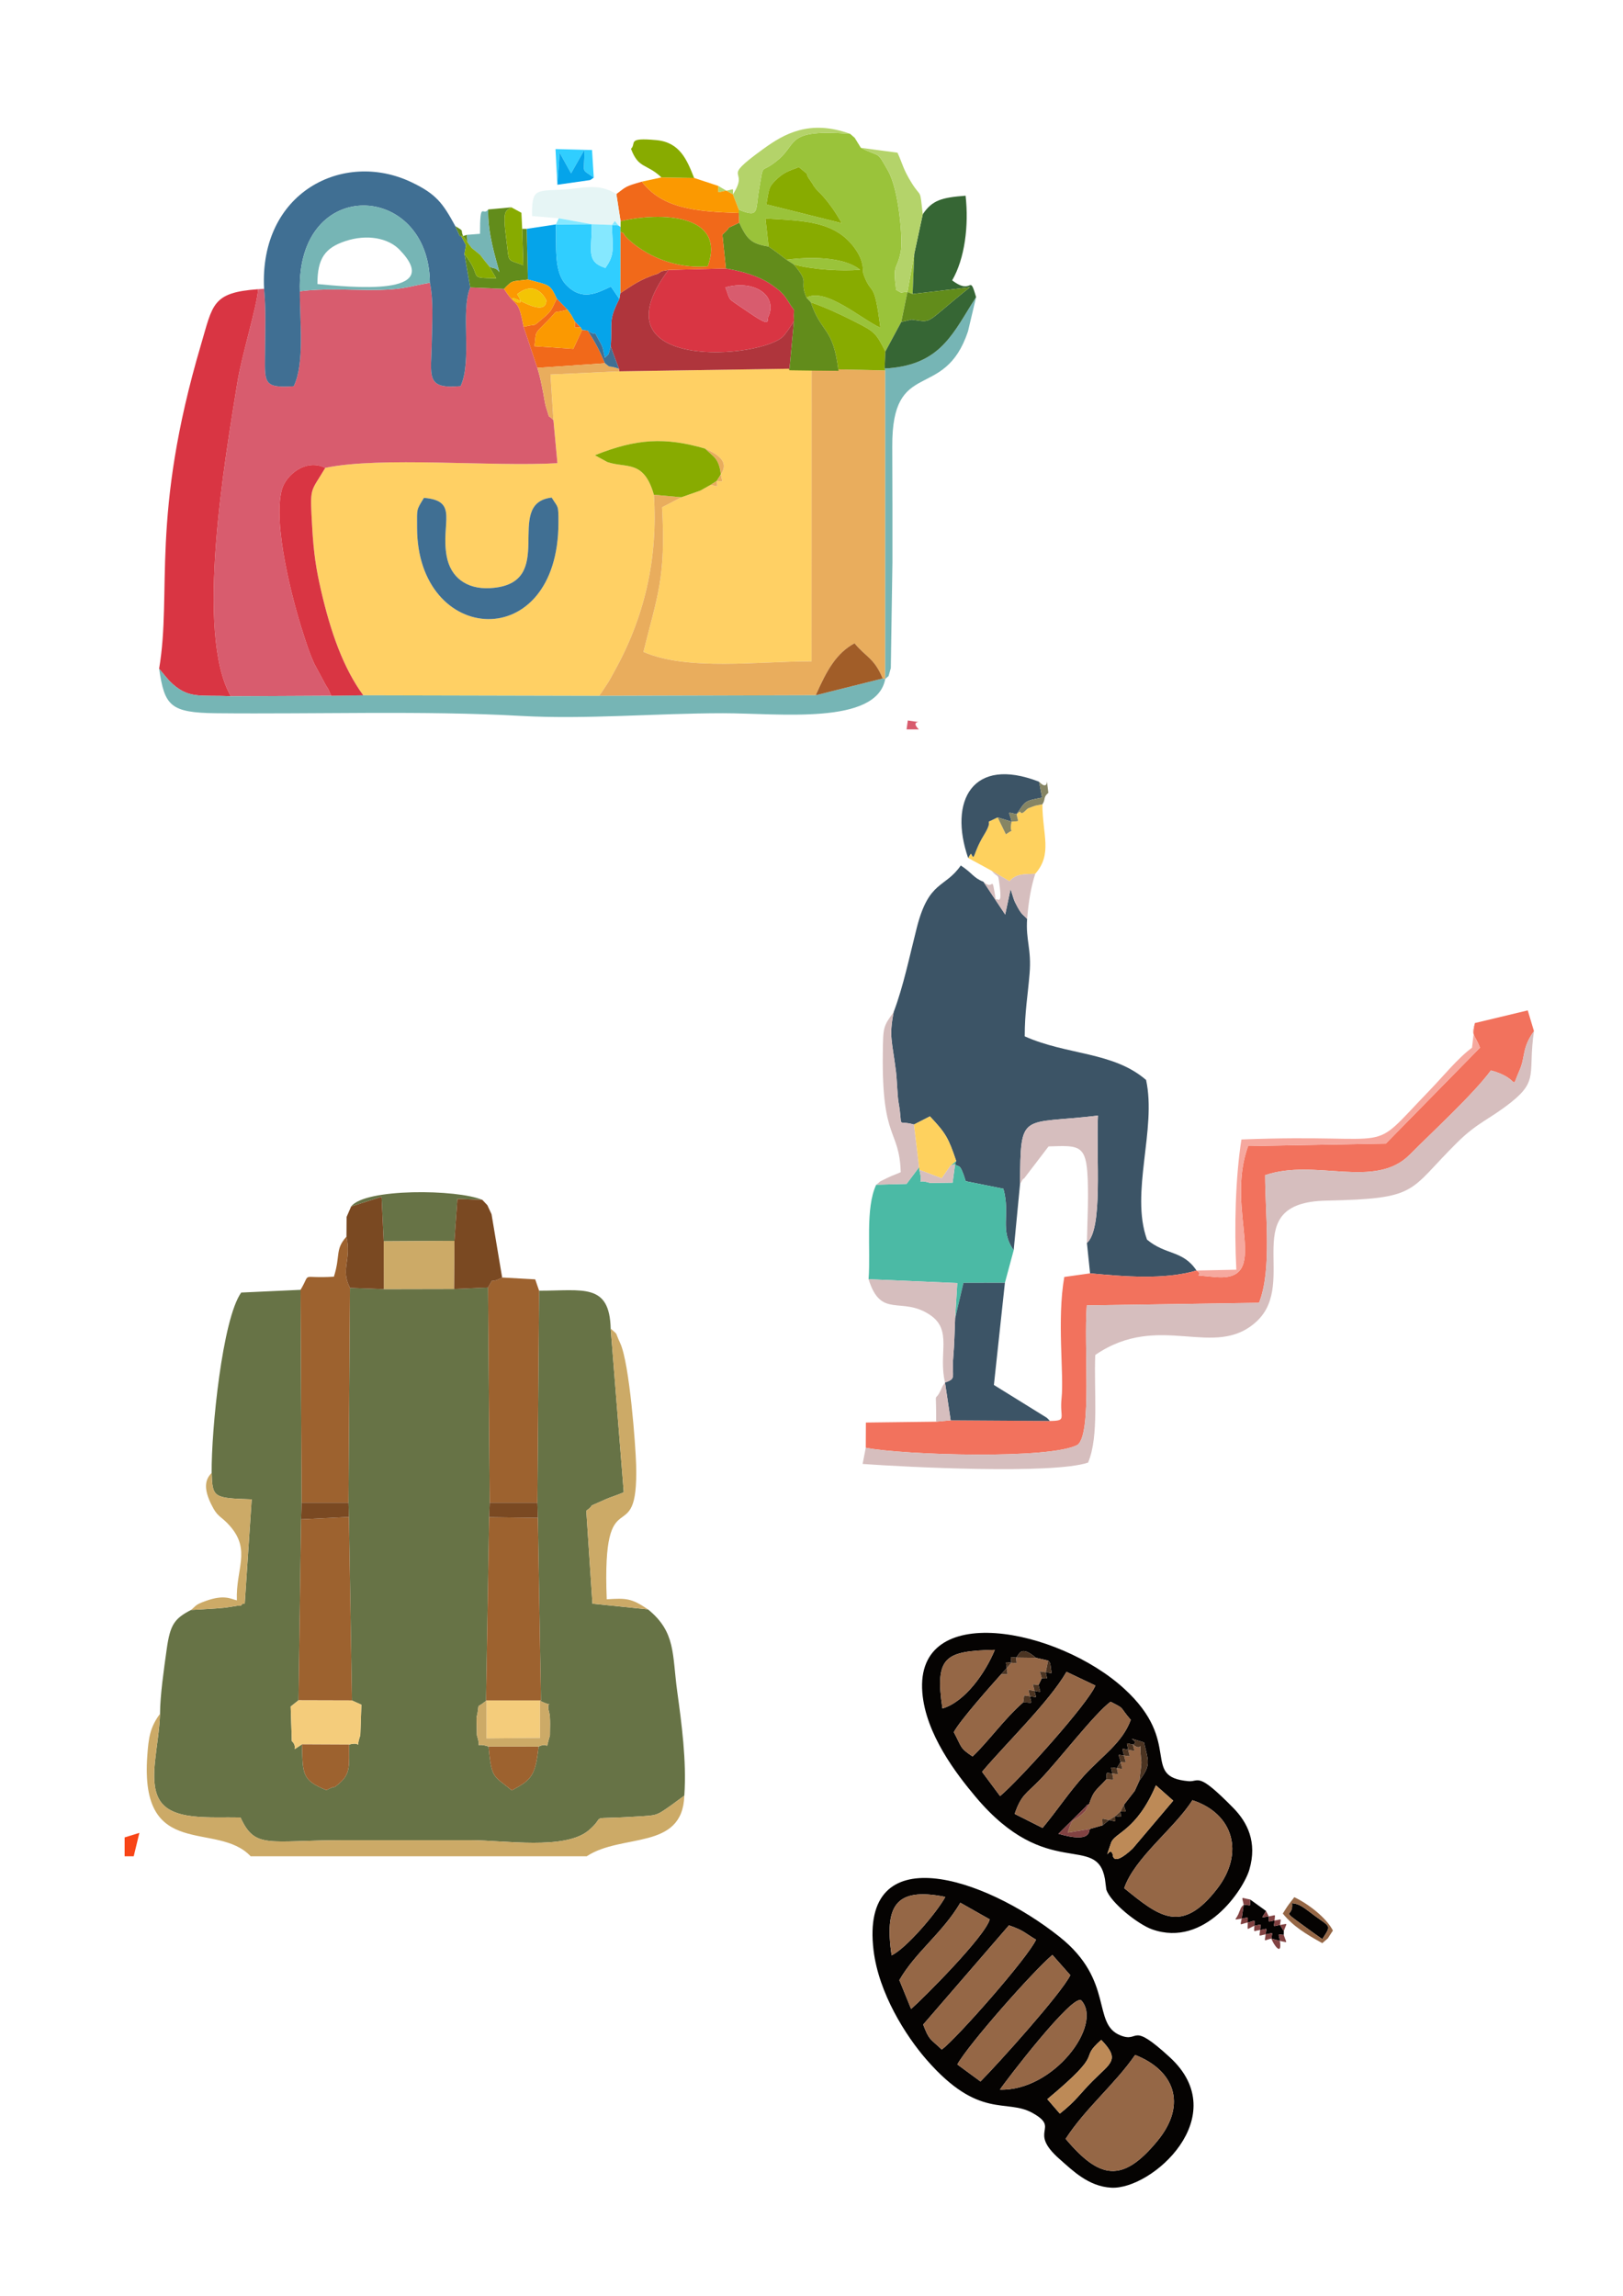 <?xml version="1.0" encoding="UTF-8"?>
<!DOCTYPE svg PUBLIC "-//W3C//DTD SVG 1.1//EN" "http://www.w3.org/Graphics/SVG/1.1/DTD/svg11.dtd">
<!-- Creator: CorelDRAW -->
<svg xmlns="http://www.w3.org/2000/svg" xml:space="preserve" width="210mm" height="297mm" version="1.1" style="shape-rendering:geometricPrecision; text-rendering:geometricPrecision; image-rendering:optimizeQuality; fill-rule:evenodd; clip-rule:evenodd"
viewBox="0 0 21000 29700"
 xmlns:xlink="http://www.w3.org/1999/xlink"
 xmlns:xodm="http://www.corel.com/coreldraw/odm/2003">
 <defs>
  <style type="text/css">
   <![CDATA[
    .fil33 {fill:#050302}
    .fil13 {fill:#05A4EA}
    .fil14 {fill:#30CEFF}
    .fil8 {fill:#366634}
    .fil20 {fill:#3C5466}
    .fil5 {fill:#406F93}
    .fil36 {fill:#4B3422}
    .fil23 {fill:#4BBAA5}
    .fil10 {fill:#628C1B}
    .fil27 {fill:#677346}
    .fil4 {fill:#76B5B5}
    .fil30 {fill:#7A4922}
    .fil37 {fill:#814242}
    .fil18 {fill:#85E8FF}
    .fil26 {fill:#868564}
    .fil7 {fill:#88AB00}
    .fil34 {fill:#956746}
    .fil6 {fill:#9AC33A}
    .fil28 {fill:#9D622F}
    .fil17 {fill:#A15D28}
    .fil9 {fill:#AF353C}
    .fil11 {fill:#B4D36A}
    .fil35 {fill:#BD8A57}
    .fil29 {fill:#CCAA67}
    .fil22 {fill:#D6BEBE}
    .fil1 {fill:#D85C6E}
    .fil3 {fill:#D93543}
    .fil15 {fill:#E6F5F5}
    .fil2 {fill:#E9AD5D}
    .fil12 {fill:#F1691A}
    .fil21 {fill:#F2725D}
    .fil19 {fill:#F3C405}
    .fil31 {fill:#F4CC7B}
    .fil25 {fill:#F6A89E}
    .fil32 {fill:#F84517}
    .fil16 {fill:#FB9901}
    .fil24 {fill:#FED15E}
    .fil0 {fill:#FFD064}
   ]]>
  </style>
 </defs>
 <g id="Layer_x0020_1">
  <g id="_105553248663072">
   <path class="fil0" d="M5485.32 6440.5c458.73,37.37 214.72,322.82 294.27,755.58 49.33,268.47 252.71,428.68 558.75,412.42 906.59,-48.14 155.96,-1097.12 799.93,-1171.53 84.29,138.63 87.46,85.11 87.46,321.46 0,1717.72 -1829.52,1595.69 -1829.52,65.31 0,-250.58 -12.78,-215.89 89.11,-383.24zm1675.29 -1004.94l51.9 556.29c-856.21,48.69 -2284.15,-90.27 -3003.9,60.74 -197.52,333.25 -199.62,228.94 -168.91,771.59 18.93,334.71 51.38,540.21 112.25,805.25 128.43,559.39 293.73,1016.66 548.09,1365.5l3052.06 7.12c11,-15.52 25.53,-35.17 33.11,-46.46l88.79 -134.81c16.59,-27.13 53.26,-95.11 70.58,-126.18 387.64,-693.99 571.62,-1453.27 516.12,-2294.25 -130.41,-457.23 -355.66,-339.23 -601.5,-422.81l-162.06 -88.37c543,-217.29 908.72,-234.94 1425.2,-86.12 151.91,68.95 321.53,162.19 204.35,333.37 16.16,110.29 47.02,93.53 -53.06,84.59 7.69,96.85 24.69,67.29 -82.44,52.81l-128.45 72.45 -247.23 86.67 -249.14 129.57c54.21,923.76 -71.74,1175.36 -240.75,1870.98 570.16,248.98 1489.53,121.42 2175.15,121.42l0.84 -3783.37 -291.49 -1.53 -2199.33 33.7 -888.24 41.2 38.06 590.65z"/>
   <path class="fil1" d="M3879.96 3768.3c-2.47,388.25 64.35,932.49 -79.54,1228.34 -408.82,28.45 -372.32,-53.08 -370.74,-454.73 1.11,-279.64 13.3,-525.63 -12.67,-806.11l-77.55 5.53c-10.8,212.36 -209.86,844.96 -268.18,1206.8 -157.74,978.58 -553.16,3242.54 -84.47,4059.4l1299.27 -6.49c-76.53,-172.77 -22.66,-48.47 -82.58,-159.28l-139.11 -259.55c-63.01,-139.87 -91.31,-234.89 -138.73,-379.82 -147.81,-451.72 -397.6,-1430.2 -278.86,-1867.93 50.22,-185.17 306.95,-408.05 561.81,-281.87 719.75,-151.01 2147.69,-12.05 3003.9,-60.74l-51.9 -556.29c-85.9,-97.07 -32.05,29.21 -97.79,-176.8 -11.39,-35.71 -24.91,-129.66 -32.44,-167.32 -23.82,-119.36 -42.33,-223.77 -78.19,-332.41l-176.77 -531.53c-74.93,-392.19 -86.15,-223.8 -253.05,-490.59l-437.66 -18.78c-130.06,308.09 28.37,944.7 -125.21,1277.2 -461.97,40.31 -379.24,-122.74 -372.19,-587.21 3.65,-241.54 24.31,-517.1 -25.28,-750.07 -314.81,54.45 -346.96,95.67 -791.59,93.32 -295.21,-1.56 -599.22,-21.5 -890.48,16.93z"/>
   <path class="fil2" d="M8815.51 6432.94l247.23 -86.67 128.45 -72.45c107.13,14.48 90.13,44.04 82.44,-52.81 100.08,8.94 69.22,25.7 53.06,-84.59 117.18,-171.18 -52.44,-264.42 -204.35,-333.37 109.06,108.93 178.87,121.16 204.35,333.37l-53.06 84.59 -82.44 52.81 -128.45 72.45 -247.23 86.67 -354.81 -32.59c55.5,840.98 -128.48,1600.26 -516.12,2294.25 -17.32,31.07 -53.99,99.05 -70.58,126.18l-88.79 134.81c-7.58,11.29 -22.11,30.94 -33.11,46.46l2802.88 -8.01c143.66,-325.33 266.28,-544.06 501.76,-671.9 148.79,180.13 255.23,190.43 364.48,455.03l32.28 9.54 0.34 -3995.06 -952.23 -20.11 -0.84 3783.37c-685.62,0 -1604.99,127.56 -2175.15,-121.42 169.01,-695.62 294.96,-947.22 240.75,-1870.98l249.14 -129.57z"/>
   <path class="fil3" d="M2058.7 8651.01l98.06 117.21c8.69,9.54 22.24,26.81 32.12,36.95 244.04,250.36 403.53,180.49 797.93,202.36 -468.69,-816.86 -73.27,-3080.82 84.47,-4059.4 58.32,-361.84 257.38,-994.44 268.18,-1206.8 -596.09,42.71 -584.89,196.24 -738.82,716.98 -659.2,2229.91 -372.84,3194.4 -541.94,4192.7z"/>
   <path class="fil4" d="M11446.3 4767.39l7.54 24.26 -0.34 3995.06 -32.28 -9.54 -866.24 216.87 -2802.88 8.01 -3052.06 -7.12 -413.96 6.11 -1299.27 6.49c-394.4,-21.87 -553.89,48 -797.93,-202.36 -9.88,-10.14 -23.43,-27.41 -32.12,-36.95l-98.06 -117.21c71.56,478.92 138.98,569.64 742.45,575.89 1282.39,13.28 2685.41,-36.03 3939.33,34.6 839.89,47.33 1752,-34.67 2613.71,-34.64 734.72,0.02 1983.9,156.87 2099.31,-440.15 60.94,-70.19 26.68,14.43 72.85,-144.47l20.68 -1361.32c-0.1,-501.79 0.82,-1003.54 -2.05,-1505.18 -6.65,-1162.53 670.49,-566.2 979.49,-1487.77l105.18 -444.15 -59.19 92.42c-267.11,433.63 -446.32,794.99 -1124.16,831.15z"/>
   <path class="fil5" d="M3417.01 3735.8c25.97,280.48 13.78,526.47 12.67,806.11 -1.58,401.65 -38.08,483.18 370.74,454.73 143.89,-295.85 77.07,-840.09 79.54,-1228.34 -47.1,-1507.06 1674.18,-1415.2 1682.07,-110.25 49.59,232.97 28.93,508.53 25.28,750.07 -7.05,464.47 -89.78,627.52 372.19,587.21 153.58,-332.5 -4.85,-969.11 125.21,-1277.2l-75.76 -432.96 20.68 -113.06 -67.22 -129.17 -13.93 9.99 -57.09 -127.47c-161.89,-296.89 -245.39,-415.07 -570.11,-569.32 -877.41,-416.9 -1968.55,129.24 -1904.27,1379.66z"/>
   <path class="fil6" d="M10063.93 2304.99c98.15,-90.57 198.73,-112.45 272.7,-142.74 194.75,159.05 40.43,26.64 158.18,188.75 54.96,75.67 -1.71,12.55 80.86,113.9 6.35,7.78 148.99,124.25 315.28,422.11l-974.41 -243.07c37.49,-204.25 20.61,-221.94 147.39,-338.95zm-504.45 407.95l-0.94 42.2 6.6 125.44c101.34,219.3 156.67,272.11 380.17,309.18l-40.88 -362.9c502.38,29.63 916.51,30 1170.33,405.95 113.77,168.51 83.35,273.02 97.61,312.75 109.72,305.64 136.71,44.93 218.5,693.65 -241.01,-106.21 -705.36,-524.76 -955.67,-389.09l56.5 61.01c203.9,70.48 389.81,160.11 565.16,248.11 269.59,135.28 276.16,151.64 399.13,387.69l205.26 -381.21 79.85 -387.79 67.66 25.16 20.81 -520.64 -88.47 495.48c-123.22,1.71 -41.27,28.6 -146.45,-28.34 -46.06,-363.47 10.55,-237.78 60.42,-494.81 28.32,-145.88 -20.9,-794.13 -164.65,-1045.38 -156.01,-272.68 -85.29,-161.64 -351.93,-297.54l-79.45 -128.6 -58.84 -51.7c-827.79,-63.06 -676.67,116.42 -923.3,328.13 -252.95,217.12 -186.87,6.87 -256.36,396.14 -49.03,274.8 9.56,366.78 -261.06,257.11zm617.06 646.91l94.25 60.55c246.61,69.98 631.47,90.07 858.14,69.39 -176.65,-143.38 -546,-182.6 -952.39,-129.94z"/>
   <path class="fil3" d="M9386.74 3718.23c346.81,-98.28 660.01,79.3 564.8,356.37 -51.63,61.91 75.64,202.47 -319.98,-71.66 -233.48,-161.79 -173.58,-96.95 -244.82,-284.71zm-825.04 -210.35l-50.12 33.11 50.12 -33.11zm1711.59 645.53c-12.65,-223.3 39.54,-68.03 -74.31,-254.19 -60.55,-99 -105.72,-137.2 -197.18,-203.01 -167.38,-120.42 -367.62,-180.25 -609.63,-223.67l-742.33 19.47c-997.65,1326.51 1225.26,1153.54 1492.84,850.47 13.92,-15.74 53.73,-72.45 65.29,-88.37l65.32 -100.7z"/>
   <path class="fil7" d="M9945.31 3189.76c124,85.72 107,76.51 231.23,170.09 406.39,-52.66 775.74,-13.44 952.39,129.94 -226.67,20.68 -611.53,0.59 -858.14,-69.39 222.26,263.75 62.55,192.08 164.41,429.72l56.5 61.01c136.88,409.04 288.44,309.25 356.89,885.91l-634.91 -7.96 -3.56 -19.07 291.49 1.53 952.23 20.11 -7.54 -24.26 9.69 -220.46c-122.97,-236.05 -129.54,-252.41 -399.13,-387.69 -175.35,-88 -361.26,-177.63 -565.16,-248.11l-56.5 -61.01c250.31,-135.67 714.66,282.88 955.67,389.09 -81.79,-648.72 -108.78,-388.01 -218.5,-693.65 -14.26,-39.73 16.16,-144.24 -97.61,-312.75 -253.82,-375.95 -667.95,-376.32 -1170.33,-405.95l40.88 362.9z"/>
   <path class="fil5" d="M5396.21 6823.74c0,1530.38 1829.52,1652.41 1829.52,-65.31 0,-236.35 -3.17,-182.83 -87.46,-321.46 -643.97,74.41 106.66,1123.39 -799.93,1171.53 -306.04,16.26 -509.42,-143.95 -558.75,-412.42 -79.55,-432.76 164.46,-718.21 -294.27,-755.58 -101.89,167.35 -89.11,132.66 -89.11,383.24z"/>
   <path class="fil8" d="M11939.76 2771.43l-110.19 511.02 -20.81 520.64 741.07 -86.89c-608.37,484.07 -467.56,456.73 -754.02,417.81l-134.56 31.71 -205.26 381.21 -9.69 220.46c677.84,-36.16 857.05,-397.52 1124.16,-831.15l59.19 -92.42c-92.92,-320.84 -37.32,-11.08 -309.6,-216.73 163.55,-281.87 217.15,-708.48 173.73,-1095.27 -306.63,23.82 -429.84,55.13 -554.02,239.61z"/>
   <path class="fil3" d="M4286.08 9001.04l413.96 -6.11c-254.36,-348.84 -419.66,-806.11 -548.09,-1365.5 -60.87,-265.04 -93.32,-470.54 -112.25,-805.25 -30.71,-542.65 -28.61,-438.34 168.91,-771.59 -254.86,-126.18 -511.59,96.7 -561.81,281.87 -118.74,437.73 131.05,1416.21 278.86,1867.93 47.42,144.93 75.72,239.95 138.73,379.82l139.11 259.55c59.92,110.81 6.05,-13.49 82.58,159.28z"/>
   <path class="fil9" d="M8511.58 3540.99c-230.64,69.67 -344.98,160.95 -485.52,251.72l-12.53 74.16c-146.82,285.97 -89.01,295.29 -111.38,615.91l105.6 287.18 3.04 33.75 2199.33 -33.7 3.56 19.07 59.61 -635.67 -65.32 100.7c-11.56,15.92 -51.37,72.63 -65.29,88.37 -267.58,303.07 -2490.49,476.04 -1492.84,-850.47l-88.14 15.87 -50.12 33.11z"/>
   <path class="fil10" d="M9392.17 3472.54c242.01,43.42 442.25,103.25 609.63,223.67 91.46,65.81 136.63,104.01 197.18,203.01 113.85,186.16 61.66,30.89 74.31,254.19l-59.61 635.67 634.91 7.96c-68.45,-576.66 -220.01,-476.87 -356.89,-885.91l-56.5 -61.01c-101.86,-237.64 57.85,-165.97 -164.41,-429.72l-94.25 -60.55c-124.23,-93.58 -107.23,-84.37 -231.23,-170.09 -223.5,-37.07 -278.83,-89.88 -380.17,-309.18 -240.78,119.68 -48,1.41 -218.09,155.22l45.12 436.74z"/>
   <path class="fil4" d="M4107.19 3674.69c-1.23,-332.71 99.22,-468.15 360.8,-555.31 283.53,-94.45 556.18,-38.73 700.96,110.36 599.25,616.97 -647.28,482.71 -1061.76,444.95zm-227.23 93.61c291.26,-38.43 595.27,-18.49 890.48,-16.93 444.63,2.35 476.78,-38.87 791.59,-93.32 -7.89,-1304.95 -1729.17,-1396.81 -1682.07,110.25z"/>
   <path class="fil11" d="M9482.92 2514.72c1.23,-93.24 19.5,-65.22 -83.75,-47.72l-105.13 -61.56c0,114.2 -23.15,79.06 105.13,61.56l83.75 47.72 76.56 198.22c270.62,109.67 212.03,17.69 261.06,-257.11 69.49,-389.27 3.41,-179.02 256.36,-396.14 246.63,-211.71 95.51,-391.19 923.3,-328.13l58.84 51.7 79.45 128.6c266.64,135.9 195.92,24.86 351.93,297.54 143.75,251.25 192.97,899.5 164.65,1045.38 -49.87,257.03 -106.48,131.34 -60.42,494.81 105.18,56.94 23.23,30.05 146.45,28.34l88.47 -495.48 110.19 -511.02c-40.93,-354.2 -14.41,-196.19 -145.06,-406.81 -112.02,-180.6 -112.57,-238.7 -181.93,-389l-474.28 -63.76 -79.45 -128.6 -58.84 -51.7c-526.1,-191.27 -857.69,2.77 -1120.58,192.83 -590.96,427.3 -165.07,232.08 -396.7,590.33z"/>
   <path class="fil12" d="M7975.42 2510.54l54.49 351.43c509.74,-119.65 1371.26,-100.4 1127.8,582.77 -651.67,53.35 -1070.09,-374.64 -1081.39,-411.61 -8.15,-26.76 -32.12,-24.44 -48.85,-35.73l-1.41 795.31c140.54,-90.77 254.88,-182.05 485.52,-251.72l50.12 -33.11 88.14 -15.87 742.33 -19.47 -45.12 -436.74c170.09,-153.81 -22.69,-35.54 218.09,-155.22l-6.6 -125.44c-542.26,-17.52 -985.82,-53.45 -1253.56,-405.23 -219.71,63.17 -196.75,61.17 -329.56,160.63z"/>
   <path class="fil7" d="M8460.7 6400.35l354.81 32.59 247.23 -86.67 128.45 -72.45 82.44 -52.81 53.06 -84.59c-25.48,-212.21 -95.29,-224.44 -204.35,-333.37 -516.48,-148.82 -882.2,-131.17 -1425.2,86.12l162.06 88.37c245.84,83.58 471.09,-34.42 601.5,422.81z"/>
   <path class="fil13" d="M6830.68 3616.27c279.1,75.79 283.97,54.39 373.35,247.09l138.27 142.27 47.37 66.16 47.4 85.67 75.76 78.46 18.39 32.92 72.9 8.16c170.61,115.25 27.7,-80.71 159.07,148.29 50.15,87.44 38.01,116.1 63.69,202.84 58.96,-64.82 36.55,-6.89 75.27,-145.35 22.37,-320.62 -35.44,-329.94 111.38,-615.91l-108.93 -158.92c-180.8,82.02 -368.91,192.31 -577.38,-20.86 -166.73,-170.49 -123.78,-503.56 -135.42,-783.72l-377.09 57.21 15.97 655.69z"/>
   <path class="fil14" d="M8013.53 3866.87l12.53 -74.16 1.41 -795.31 2.2 -61.61 -25.06 -18.41 -86.49 -7.51c4.25,282.19 47.15,374.96 -85.63,556.49 -258.2,-83.43 -171.23,-234.17 -175.83,-565.74l-464.86 2.75c11.64,280.16 -31.31,613.23 135.42,783.72 208.47,213.17 396.58,102.88 577.38,20.86l108.93 158.92z"/>
   <path class="fil7" d="M8029.91 2861.97l-0.24 73.82 -2.2 61.61c16.73,11.29 40.7,8.97 48.85,35.73 11.3,36.97 429.72,464.96 1081.39,411.61 243.46,-683.17 -618.06,-702.42 -1127.8,-582.77z"/>
   <path class="fil15" d="M7229.9 2824.16l426.76 76.46 261.46 9.25c58.17,-67.29 15.76,-64.26 86.49,7.51l25.06 18.41 0.24 -73.82 -54.49 -351.43c-234.66,-148.52 -420.85,-72.45 -710.5,-57.28 -331.86,17.37 -386.2,-12.21 -380.57,341.77l345.55 29.13z"/>
   <path class="fil16" d="M9558.54 2755.14l0.94 -42.2 -76.56 -198.22 -83.75 -47.72c-128.28,17.5 -105.13,52.64 -105.13,-61.56l-312.98 -103.67 -422.85 -6.92 -253.23 55.06c267.74,351.78 711.3,387.71 1253.56,405.23z"/>
   <path class="fil10" d="M6326.89 3441.8l-58.74 -72.06 -57.06 -74.12 -109.47 -88.44 -53.95 -73.82 -5.34 -95.43 -49.92 15.86c-39.86,-88.42 26.72,-52.02 -101.02,-128.33l57.09 127.47 43.93 0.86 55.26 79.57 53.95 73.82 109.47 88.44 57.06 74.12 58.74 72.06 93.29 158.45c-393.51,-7.86 -157.31,5.41 -411.23,-315.08l75.76 432.96 437.66 18.78c116.91,-122.05 94.97,-91.34 308.31,-120.64l-15.97 -655.69 -58.42 0 14.16 470.96c-223.84,-88.81 -176.24,-10.03 -220.16,-343.1 -52.21,-395.84 -2.17,-351.44 66.53,-406.3l-299.71 27.43c-9.32,304.34 94.72,624.98 144.61,811.48 -53.45,-75.18 -78.85,-34.5 -134.83,-79.25zm-297.26 -269.69l-67.22 -129.17 67.22 129.17z"/>
   <path class="fil7" d="M9916.54 2643.94l974.41 243.07c-166.29,-297.86 -308.93,-414.33 -315.28,-422.11 -82.57,-101.35 -25.9,-38.23 -80.86,-113.9 -117.75,-162.11 36.57,-29.7 -158.18,-188.75 -73.97,30.29 -174.55,52.17 -272.7,142.74 -126.78,117.01 -109.9,134.7 -147.39,338.95z"/>
   <path class="fil12" d="M6775.42 4227.5l176.77 531.53 875.63 -59.33c-79.38,-185.74 -122.95,-264.22 -223.7,-422.7l-72.9 -8.16 -113.08 244.18 -502.55 -34.54c26.76,-201.38 -11.07,-145.68 158.95,-317.48 188.36,-190.31 32.35,-86.03 267.76,-155.37l47.37 66.16 47.4 85.67c4.74,102.07 -23.01,78.46 75.76,78.46l-75.76 -78.46 -47.4 -85.67 -47.37 -66.16 -138.27 -142.27c-64.75,130.36 -61.98,157.89 -175.23,250.73 -162.86,133.55 -49.53,63.39 -253.38,113.41z"/>
   <path class="fil17" d="M10554.98 8994.04l866.24 -216.87c-109.25,-264.6 -215.69,-274.9 -364.48,-455.03 -235.48,127.84 -358.1,346.57 -501.76,671.9z"/>
   <path class="fil7" d="M8558.21 2294.85l422.85 6.92c-93.41,-236.27 -184.77,-460.83 -488.56,-489.18 -391.22,-36.5 -253.25,40.78 -327.91,112.62 97.96,261.63 197.65,185.46 393.62,369.64z"/>
   <path class="fil10" d="M11808.76 3803.09l-67.66 -25.16 -79.85 387.79 134.56 -31.71c286.46,38.92 145.65,66.26 754.02,-417.81l-741.07 86.89z"/>
   <path class="fil16" d="M7531.22 4268.84l-18.39 -32.92c-98.77,0 -71.02,23.61 -75.76,-78.46l-47.4 -85.67 -47.37 -66.16c-235.41,69.34 -79.4,-34.94 -267.76,155.37 -170.02,171.8 -132.19,116.1 -158.95,317.48l502.55 34.54 113.08 -244.18z"/>
   <path class="fil16" d="M6776.09 3913.06c-381.19,-188.88 100.87,170.24 -84.74,-106.58 254.09,-203.36 375.75,75.79 377.7,78.33 -4.92,3.17 26.47,186.53 -292.96,28.25zm-253.72 -176.15c166.9,266.79 178.12,98.4 253.05,490.59 203.85,-50.02 90.52,20.14 253.38,-113.41 113.25,-92.84 110.48,-120.37 175.23,-250.73 -89.38,-192.7 -94.25,-171.3 -373.35,-247.09 -213.34,29.3 -191.4,-1.41 -308.31,120.64z"/>
   <path class="fil1" d="M9386.74 3718.23c71.24,187.76 11.34,122.92 244.82,284.71 395.62,274.13 268.35,133.57 319.98,71.66 95.21,-277.07 -217.99,-454.65 -564.8,-356.37z"/>
   <path class="fil2" d="M6952.19 4759.03c35.86,108.64 54.37,213.05 78.19,332.41 7.53,37.66 21.05,131.61 32.44,167.32 65.74,206.01 11.89,79.73 97.79,176.8l-38.06 -590.65 888.24 -41.2 -3.04 -33.75c-162.51,-54.12 -89.49,3.85 -179.93,-70.26l-875.63 59.33z"/>
   <path class="fil18" d="M7656.66 2900.62c4.6,331.57 -82.37,482.31 175.83,565.74 132.78,-181.53 89.88,-274.3 85.63,-556.49l86.49 7.51c-70.73,-71.77 -28.32,-74.8 -86.49,-7.51l-261.46 -9.25 -426.76 -76.46 -38.1 79.21 464.86 -2.75z"/>
   <path class="fil7" d="M6756.29 2960.58l-9.68 -207.69 -129.79 -70.75c-68.7,54.86 -118.74,10.46 -66.53,406.3 43.92,333.07 -3.68,254.29 220.16,343.1l-14.16 -470.96z"/>
   <path class="fil4" d="M6042.33 3037.93l5.34 95.43 53.95 73.82 109.47 88.44 57.06 74.12 58.74 72.06c55.98,44.75 81.38,4.07 134.83,79.25 -49.89,-186.5 -153.93,-507.14 -144.61,-811.48 -67.86,97.94 -106.36,-133.74 -106.36,315.09l-168.42 13.27z"/>
   <path class="fil14" d="M7211.79 2389.95l29.36 -413.32 148.17 265.88 171.68 -302.62c3.63,321.43 -55.38,231.11 121.48,356.89l-22.14 -356.03 -472.69 -12.53 24.14 461.73z"/>
   <path class="fil13" d="M7211.79 2389.95l422.11 -60.15c14.51,-6.03 32.94,-21.26 48.58,-33.02 -176.86,-125.78 -117.85,-35.46 -121.48,-356.89l-171.68 302.62 -148.17 -265.88 -29.36 413.32z"/>
   <path class="fil7" d="M6029.63 3172.11l-20.68 113.06c253.92,320.49 17.72,307.22 411.23,315.08l-93.29 -158.45 -58.74 -72.06 -57.06 -74.12 -109.47 -88.44 -53.95 -73.82 -55.26 -79.57 -43.93 -0.86 13.93 -9.99 67.22 129.17z"/>
   <path class="fil19" d="M6691.35 3806.48c185.61,276.82 -296.45,-82.3 84.74,106.58 319.43,158.28 288.04,-25.08 292.96,-28.25 -1.95,-2.54 -123.61,-281.69 -377.7,-78.33z"/>
   <path class="fil5" d="M7827.82 4699.7c90.44,74.11 17.42,16.14 179.93,70.26l-105.6 -287.18c-38.72,138.46 -16.31,80.53 -75.27,145.35 -25.68,-86.74 -13.54,-115.4 -63.69,-202.84 -131.37,-229 11.54,-33.04 -159.07,-148.29 100.75,158.48 144.32,236.96 223.7,422.7z"/>
   <path class="fil1" d="M11730.15 9436.12l158.55 0c-147.78,-147.83 159.3,-66.4 -142.51,-115.7l-16.04 115.7z"/>
  </g>
  <g id="_105553248703040">
   <path class="fil20" d="M12724.41 11406.84c-128.77,-49.16 -143.54,-113.27 -292.77,-210.32 -207.51,298.72 -411.99,187.63 -569.35,805.33 -92.64,363.64 -172.07,754.8 -299.68,1091.97 -60.74,318.37 -20.58,364.69 29.72,762.9 13.9,109.99 18.51,315.44 33.69,401.98 64.05,365.47 -37.75,222.69 200.25,288.57l205.97 -105.06c204.29,216.91 239.61,278.11 339.67,576.17l-13.75 41.09c48.03,56.36 57.17,-40.37 137.21,221.06l487.66 97.98c93.42,343.33 -54.33,527.65 132.8,795.92l82.6 -857.65c6.85,-953.14 8.65,-764.81 1008.25,-884.76 -25.57,549.33 67.04,1465.31 -143.08,1648.12l40.86 392.58c438.98,40.92 957.84,86.25 1377,-36.31 -176.39,-265.66 -399.31,-196.39 -640.45,-400.24 -219.96,-606.9 127,-1429.03 -11.84,-2064.99 -425.67,-368.05 -1022.68,-319.03 -1570.2,-564.39 0.23,-316.86 37.7,-509.94 62.71,-810.2 26.88,-322.4 -50.9,-427.78 -31.83,-708.71 -53.46,-59.32 -63.3,-44.12 -123.7,-152.54 -56.7,-101.84 -47.65,-106.98 -90.17,-232.44l-69.71 328.41 -281.86 -424.47z"/>
   <path class="fil21" d="M19083.54 13234.87c-49.72,174.77 -1.6,140.03 65.79,318.63l-1217.9 1240.45 -1782.15 32.36c-311.72,851.42 330.88,1767.52 -434.4,1693.77 -378.79,-36.48 -100.15,-1.68 -233.42,-83.67 -419.16,122.56 -938.02,77.23 -1377,36.31l-333.72 46.87c-97.11,555.74 -2.15,1255.95 -35.03,1566.28 -28.15,265.99 77.81,293.21 -152.34,296.63l-1282.65 -8.3 -187.77 17.5 -909.17 11.09 -1.62 326.44c482.66,94.41 2409.07,154.71 2745.09,-41.01 183.74,-165.89 73.37,-1256.44 114.52,-1800.78l2228.82 -33.6c169.57,-425.84 78.42,-1152.49 79,-1651.12 649.94,-222.77 1419.14,189.92 1871.04,-265.25 304.29,-306.5 826.54,-785.54 1050.01,-1089.66 397.07,104.65 244.04,288.48 371.48,-3.54 77.83,-178.28 26.58,-282.41 185.91,-505.36l-80.45 -267.84 -684.04 163.8z"/>
   <path class="fil22" d="M11202.16 18729.23l-40.72 209.3c588.01,42.03 2461.63,136 2916.99,-17.41 145.86,-340.11 73.07,-939.55 93.19,-1392.47 834.75,-572.57 1542.28,71.45 2088.03,-434.25 554.44,-513.72 -271.12,-1537.75 900.61,-1562.31 1206.67,-25.3 1052.39,-116.05 1691.74,-749.54 270.14,-267.67 420.96,-300.15 703.2,-525.33 355.55,-283.69 213.57,-376.41 292.83,-918.31 -159.33,222.95 -108.08,327.08 -185.91,505.36 -127.44,292.02 25.59,108.19 -371.48,3.54 -223.47,304.12 -745.72,783.16 -1050.01,1089.66 -451.9,455.17 -1221.1,42.48 -1871.04,265.25 -0.58,498.63 90.57,1225.28 -79,1651.12l-2228.82 33.6c-41.15,544.34 69.22,1634.89 -114.52,1800.78 -336.02,195.72 -2262.43,135.42 -2745.09,41.01z"/>
   <path class="fil23" d="M12358.16 15059.47l-32.19 240.22 -289.96 4.26c-212.41,-67.59 -78.06,75.31 -140.4,-170.27l-3.11 -34.1 -162.49 216.1 -392.52 10.33c-143.49,305.16 -69.92,827.67 -99,1222.84l1147.91 49.42 -27.87 455.56 107.79 -458.03 536.18 -0.93 113.33 -420.44c-187.13,-268.27 -39.38,-452.59 -132.8,-795.92l-487.66 -97.98c-80.04,-261.43 -89.18,-164.7 -137.21,-221.06l13.75 -41.09 -73.57 61.35 59.82 -20.26z"/>
   <path class="fil20" d="M12358.53 17053.83c-6.79,159.47 -9.8,339.03 -23.74,496.82 -23.79,269.59 49.02,281.57 -107.26,334.22l73.19 489.33 1282.65 8.3c-11.08,-15.81 -30.56,-33.89 -39.87,-42.05l-683.41 -423.66 142.41 -1321.92 -536.18 0.93 -107.79 458.03z"/>
   <path class="fil24" d="M13153.79 10531.83c20.26,114.78 46.41,85.67 -64.37,97.63 -40.66,184.23 61.7,68.58 -74.27,163.57l-106.65 -218.68c-221.44,110.4 -24.96,-20.81 -176.66,227.09 -147.78,241.5 -116.9,345.74 -165.04,246.08 -6.27,-13.03 -27.23,33.99 -40.08,51.57l301.53 163.86 233.83 137.77c88.26,-103.12 195,-89.68 333.35,-96.94 225.7,-258.06 92.95,-503.58 92.17,-898.46 -124.71,23.4 -70.67,10.16 -181.39,50.42 -26.23,9.54 -79.49,94.55 -103.66,48.75 -8.07,-15.2 -32.1,19.01 -48.76,27.34z"/>
   <path class="fil22" d="M12227.53 17884.87c-13.47,19.73 -30.53,43.12 -38.05,60.74 -110.69,259.45 -74.32,-49.89 -76.53,446.09l187.77 -17.5 -73.19 -489.33c156.28,-52.65 83.47,-64.63 107.26,-334.22 13.94,-157.79 16.95,-337.35 23.74,-496.82l27.87 -455.56 -1147.91 -49.42c162.5,521.11 425.12,212.15 796.74,462.98 291.87,197 102.54,499.53 192.3,873.04z"/>
   <path class="fil22" d="M13198.43 15316.78c17.56,-21.33 40.31,-81.75 48.87,-66.92l319.97 -419.02c355.43,-9.96 474.47,-31.69 501.06,326.35 21.39,288.1 0.03,637.96 -4.73,922.95 210.12,-182.81 117.51,-1098.79 143.08,-1648.12 -999.6,119.95 -1001.4,-68.38 -1008.25,884.76z"/>
   <path class="fil20" d="M12526.72 11099.09c12.85,-17.58 33.81,-64.6 40.08,-51.57 48.14,99.66 17.26,-4.58 165.04,-246.08 151.7,-247.9 -44.78,-116.69 176.66,-227.09l180.92 55.11c-33.46,-142 -71.13,-123.78 64.37,-97.63 120.06,-171.26 93.39,-168.21 329.63,-213.69l-38.54 -205.09c-863.72,-336.4 -1172.48,249.64 -918.16,986.04z"/>
   <path class="fil25" d="M15481.46 16436.41c133.27,81.99 -145.37,47.19 233.42,83.67 765.28,73.75 122.68,-842.35 434.4,-1693.77l1782.15 -32.36 1217.9 -1240.45c-67.39,-178.6 -115.51,-143.86 -65.79,-318.63l-37.09 318.63c-186.73,138.09 -366.35,363.59 -556,559.77 -831.22,859.92 -329.98,544.54 -2427.62,627.6 -78.28,499.41 -93.6,1144.25 -65.91,1684.81l-515.46 10.73z"/>
   <path class="fil22" d="M11337.49 15326.01l392.52 -10.33 162.49 -216.1 -66.23 -552.31c-238,-65.88 -136.2,76.9 -200.25,-288.57 -15.18,-86.54 -19.79,-291.99 -33.69,-401.98 -50.3,-398.21 -90.46,-444.53 -29.72,-762.9 -136.26,187.37 -135.5,191.17 -139.94,534.03 -14.78,1139.78 213.28,968.38 231.82,1535.93 -50.52,24.35 -111.96,44.28 -156.31,66.11 -173.52,85.53 -74.82,32.56 -160.69,96.12z"/>
   <path class="fil24" d="M11892.5 15099.58l3.11 34.1 289.03 108.78 113.7 -162.73 73.57 -61.35c-100.06,-298.06 -135.38,-359.26 -339.67,-576.17l-205.97 105.06 66.23 552.31z"/>
   <path class="fil22" d="M12724.41 11406.84l281.86 424.47 69.71 -328.41c42.52,125.46 33.47,130.6 90.17,232.44 60.4,108.42 70.24,93.22 123.7,152.54 20.28,-236.21 49.51,-410.57 105.58,-584.1 -138.35,7.26 -245.09,-6.18 -333.35,96.94l-233.83 -137.77c95.63,108.31 81.53,25.34 101.23,160.58 46.93,322.31 -28.21,178.02 -44.84,215.48 -61.67,-370.26 -15.7,-98.12 -160.23,-232.17z"/>
   <path class="fil26" d="M13153.79 10531.83c-135.5,-26.15 -97.83,-44.37 -64.37,97.63l-180.92 -55.11 106.65 218.68c135.97,-94.99 33.61,20.66 74.27,-163.57 110.78,-11.96 84.63,17.15 64.37,-97.63 16.66,-8.33 40.69,-42.54 48.76,-27.34 24.17,45.8 77.43,-39.21 103.66,-48.75 110.72,-40.26 56.68,-27.02 181.39,-50.42 45.48,-67.06 5.43,-87.79 77.31,-149.05 -49.42,-357.12 43.97,28.47 -120.03,-143.22l38.54 205.09c-236.24,45.48 -209.57,42.43 -329.63,213.69z"/>
   <path class="fil22" d="M11895.61 15133.68c62.34,245.58 -72.01,102.68 140.4,170.27l289.96 -4.26 32.19 -240.22 -59.82 20.26 -113.7 162.73 -289.03 -108.78z"/>
  </g>
  <g id="_105553248087552">
   <path class="fil27" d="M2738.57 19055.33c11.39,318.12 21.03,325.19 517.99,340.95l-89.63 1347.86c-7.87,5.75 -32.3,-2.6 -39.88,15.64 -7.9,18.97 -39.43,10.23 -50.88,12.23 -44.95,7.95 -135.57,22.86 -177.79,27.17 -136.72,13.98 -288.67,18.74 -426.83,28.07 -212.34,111.16 -269.59,185.52 -314.4,506.4 -35.4,253.38 -86.25,603.66 -86.3,836.56 -15.39,431.36 -153.47,841.91 -14.69,1101.07 155.16,289.68 660.01,231.45 1055.81,240.47 189,414.82 358.71,295.12 1334.32,294.42 546.88,-0.37 1093.75,0.45 1640.62,0 437.54,-0.37 1226.38,131.79 1532.1,-129.12 252.73,-215.64 -71.11,-132.1 634.24,-177.96 246.56,-16.03 232.36,-3.46 445.55,-155.61l155.66 -114.28c31.34,-448.48 -35.76,-936.05 -92.19,-1349.5 -65.81,-482.27 -16.49,-766.14 -377.73,-1059.69l-719.03 -74.21 -79.56 -1201.41c154.2,-116.37 -57.78,-10.15 250.98,-149.04 68.8,-30.95 153.78,-53.89 233.74,-90.64l-169.08 -2117.25c-15.02,-593.07 -358.29,-489.65 -926.21,-490.36l-21.96 2742.78 5.89 195.89 40.5 2362.99 -12.23 3.32c226.04,112.15 62.07,-50.62 119.48,155.02 16.49,59.08 8.71,223.39 8.71,292.08 -71.23,240.84 15.08,71.7 -147.02,145.6 -41.12,378.98 -90.75,429.23 -346.08,566.46 -245.35,-198.84 -260.17,-147.52 -301.66,-567.22 -201.8,-64.71 -82.72,67.22 -150.42,-144.84 0,-18.35 -5.5,-224.66 -5.1,-226.38 52.98,-227.37 -26.1,-96.14 128.49,-224.07l-5.35 -0.11 40.27 -2371.25 7.41 -187.4 -21.53 -2784.08 -440.33 19.23 -908.4 1.88 -437.77 -15.98 -19.16 2778.55 5.44 184.84 39.29 2373.9 122.12 54.62 -13.89 396.25c-73.76,215.75 41.57,70.26 -144.68,119.73 -3.18,255.83 25.71,371.08 -124.32,498.73 -112.77,95.94 -9.67,8.91 -170.49,90.08 -319.7,-128.81 -302.85,-207.64 -315.3,-591.77 -175,112.23 -34.39,48.17 -131.51,-42.28l-14.52 -446.98 100.9 -80.27 33.8 -2341.94 6.96 -214.46 -13.84 -2754.08 -768.18 35.43c-243.23,341.49 -387.15,1773.33 -382.33,2333.96z"/>
   <path class="fil28" d="M3889.08 16685.94l13.84 2754.08 606.2 -0.45 19.16 -2778.55c-125.81,-245.32 22.02,-355.44 -45.54,-663.04 -150.9,169.05 -74.35,238.66 -162.26,517.84 -449.13,28.38 -287.32,-71.62 -431.4,170.12z"/>
   <path class="fil28" d="M6314.78 16655.89l21.53 2784.08 617.11 -0.09 21.96 -2742.78 -50.23 -146.5 -427.98 -24.07c-191.55,103.43 -80.27,-41.92 -182.39,129.36z"/>
   <path class="fil29" d="M3243 24013.81l4348.64 0c454.79,-300.68 1240.02,-70.27 1262.82,-784.61l-155.66 114.28c-213.19,152.15 -198.99,139.58 -445.55,155.61 -705.35,45.86 -381.51,-37.68 -634.24,177.96 -305.72,260.91 -1094.56,128.75 -1532.1,129.12 -546.87,0.45 -1093.74,-0.37 -1640.62,0 -975.61,0.7 -1145.32,120.4 -1334.32,-294.42 -395.8,-9.02 -900.65,49.21 -1055.81,-240.47 -138.78,-259.16 -0.7,-669.71 14.69,-1101.07 -131.66,176.6 -148.43,315.5 -164.94,541.09 -100.59,1373.76 900.98,837 1337.09,1302.51z"/>
   <polygon class="fil28" points="6288.63,21998.62 6999.81,21998.76 6959.31,19635.77 6328.9,19627.37 "/>
   <polygon class="fil28" points="3862.16,21996.42 4553.85,21998.31 4514.56,19624.41 3895.96,19654.48 "/>
   <path class="fil29" d="M8384.54 20820.01c-214.26,-145.26 -281.57,-146.76 -533.91,-130.75 -65.61,-1641.09 412.68,-568.4 380.21,-1741.8 -6.65,-240.61 -84.92,-1309.32 -205.49,-1570.43 -77.85,-168.63 -19.25,-93.43 -123.76,-189.57l169.08 2117.25c-79.96,36.75 -164.94,59.69 -233.74,90.64 -308.76,138.89 -96.78,32.67 -250.98,149.04l79.56 1201.41 719.03 74.21z"/>
   <path class="fil27" d="M4543.45 15607.78l-58.91 135.46 58.91 -135.46 393.66 -125.33 27.48 575.42 915.05 -5.58 38.72 -542.96 322.38 12.8 65.02 68.71 54.23 116.46 -54.23 -116.46 -65.02 -68.71c-322.46,-138.42 -1519.92,-151.92 -1697.29,85.65z"/>
   <path class="fil30" d="M5879.64 16052.29l-5.19 622.83 440.33 -19.23c102.12,-171.28 -9.16,-25.93 182.39,-129.36l-137.18 -819.23 -54.23 -116.46 -65.02 -68.71 -322.38 -12.8 -38.72 542.96z"/>
   <polygon class="fil29" points="4966.05,16677 5874.45,16675.12 5879.64,16052.29 4964.59,16057.87 "/>
   <path class="fil30" d="M4543.45 15607.78l-58.91 135.46 -1.8 254.74c67.56,307.6 -80.27,417.72 45.54,663.04l437.77 15.98 -1.46 -619.13 -27.48 -575.42 -393.66 125.33z"/>
   <path class="fil31" d="M3907.29 22565.95l610.11 2.96c186.25,-49.47 70.92,96.02 144.68,-119.73l13.89 -396.25 -122.12 -54.62 -691.69 -1.89 -100.9 80.27 14.52 446.98c97.12,90.45 -43.49,154.51 131.51,42.28z"/>
   <path class="fil29" d="M2471.55 20827.25c138.16,-9.33 290.11,-14.09 426.83,-28.07 42.22,-4.31 132.84,-19.22 177.79,-27.17 11.45,-2 42.98,6.74 50.88,-12.23 7.58,-18.24 32.01,-9.89 39.88,-15.64l89.63 -1347.86c-496.96,-15.76 -506.6,-22.83 -517.99,-340.95 -96.7,92.7 -95.49,220.97 -6.73,403.04 88.72,182.08 124.1,145.18 245.69,285.32 272.82,314.51 71.75,552.45 87.26,959.41 -77.68,-16.71 -158.32,-80.47 -404.88,8.48 -141.35,50.99 -116.07,59.16 -188.36,115.67z"/>
   <polygon class="fil31" points="6987.58,22002.08 6999.81,21998.76 6288.63,21998.62 6293.98,21998.73 6293.98,22489.23 6987.58,22482.52 "/>
   <path class="fil28" d="M4517.4 22568.91l-610.11 -2.96c12.45,384.13 -4.4,462.96 315.3,591.77 160.82,-81.17 57.72,5.86 170.49,-90.08 150.03,-127.65 121.14,-242.9 124.32,-498.73z"/>
   <path class="fil28" d="M6968.75 22594.78l-647.74 -0.76c41.49,419.7 56.31,368.38 301.66,567.22 255.33,-137.23 304.96,-187.48 346.08,-566.46z"/>
   <path class="fil29" d="M6321.01 22594.02l647.74 0.76c162.1,-73.9 75.79,95.24 147.02,-145.6 0,-68.69 7.78,-233 -8.71,-292.08 -57.41,-205.64 106.56,-42.87 -119.48,-155.02l0 480.44 -693.6 6.71 0 -490.5c-154.59,127.93 -75.51,-3.3 -128.49,224.07 -0.4,1.72 5.1,208.03 5.1,226.38 67.7,212.06 -51.38,80.13 150.42,144.84z"/>
   <polygon class="fil30" points="3895.96,19654.48 4514.56,19624.41 4509.12,19439.57 3902.92,19440.02 "/>
   <polygon class="fil30" points="6328.9,19627.37 6959.31,19635.77 6953.42,19439.88 6336.31,19439.97 "/>
   <polygon class="fil32" points="1612.5,23769.78 1612.5,24013.81 1730.06,24013.81 1803.57,23710.99 "/>
  </g>
  <g id="_105553248012288">
   <path class="fil33" d="M13788.42 27669.35c255.32,-395.19 638.45,-707.26 898.82,-1085.24 495.94,192.33 684.75,630.89 288.58,1112.29 -450.6,547.55 -747.3,497.19 -1187.4,-27.05zm-237.01 -513.28c785.22,-655.1 380.55,-487.47 697.67,-767.05 250.52,260.05 122.06,297.23 -111.77,531.76 -158.94,159.43 -216.08,258.87 -424.17,422.2l-161.73 -186.91zm-613.53 -122.98c46.97,-76.44 954.31,-1266.83 1055.38,-1152.21 278.72,316.08 -361.25,1172.44 -1055.38,1152.21zm-551.19 -326.15c145.07,-260.52 973.54,-1198.77 1230.17,-1417.17l232 262.26c-115.44,236.91 -939.78,1151.8 -1162.46,1375.11l-299.71 -220.2zm668.29 -1799.67c200.71,70.52 194.56,93.06 350.2,185.53 -105.44,232.95 -1023.2,1274.51 -1219.39,1421.64 -156.12,-148.78 -160,-114.32 -240.92,-323.38l1110.11 -1283.79zm-1418.12 708.92c208.28,-363.46 558.67,-609.43 789.05,-1001.17l379.94 215.05c-60.66,223.68 -869.72,1031.46 -1016.95,1159.14l-152.04 -373.02zm-100.92 -320.55c-88.23,-621.83 32.83,-890.46 695.22,-756.19 -103.7,194.58 -507.05,669.31 -695.22,756.19zm453.16 1350.49c681.52,780.97 1028.97,497.92 1369.65,687.89 372.78,207.84 -74.7,225.64 356.85,602.33 156.6,136.7 365.15,349.01 662.87,365.04 526.35,28.33 1588.2,-924.05 758.5,-1686.58 -521.9,-479.65 -384.26,-182.3 -638.76,-283.3 -376.71,-149.51 -74.11,-705.8 -787.67,-1274.67 -982.2,-783.08 -2585.61,-1296.03 -2407.56,174.38 67.22,555.03 416.06,1105.44 686.12,1414.91z"/>
   <path class="fil33" d="M14546.05 24426.67c133.46,-392.98 656.17,-778.82 882.52,-1138.25 533.61,173.9 674.26,684.63 323.05,1141.94 -464.5,604.86 -760.13,357.39 -1205.57,-3.69zm-149.49 -439.6c-41.48,-117.66 -121.47,153.59 -20.2,-147.38 44.61,-132.59 328.12,-151.22 579.84,-743.86l224.26 198.64 -526.44 621.49c-270.5,250.78 -254.06,71.98 -257.46,71.11zm285.58 -818.95l-140.29 180.89c22.87,105.17 52.04,87.81 -43.95,85.07 4.68,91.28 25.42,69.03 -67.78,60.85 0.63,92.3 19.99,67.02 -78.82,49.95l-85.63 68.85 -164.21 46.65c-16.75,18.31 32.37,190.23 -406.75,62.45l357.97 -355.27c5.95,-20.93 26.32,-19.69 39.36,-29.67 61.49,-181.26 82.96,-166.18 221.57,-318.51 13.11,-104.27 -18.26,-85.33 78.02,-76.18 -15.3,-100.48 -38.97,-81.1 59.06,-69.4l48.23 -79.82c-21.96,-109.47 -54.16,-95.92 44.65,-83.87 -22.02,-107.65 -48.95,-90.87 54.62,-73.97 -18.87,-105.95 -42.77,-86.96 61.05,-67.41 111.27,-48.11 -181.77,-125.48 142.76,-27.88 59.18,254.98 92.55,289.22 -59.64,494.51l-60.22 132.76zm-1553.31 297.69c85.02,-247.37 146.28,-256.72 322.85,-437.32 233.68,-239.03 711.97,-863.94 918.31,-1013.77 196.77,100.87 100.85,48.08 260.76,234.43 -108.62,299.03 -375.16,469.43 -600.92,717.66 -196.22,215.69 -347.04,447.98 -540.1,680.5l-360.9 -181.5zm-422.1 -544.39c308.74,-366.88 869.57,-906.29 1092.86,-1293.91l373.95 177.64c-95.63,232.64 -974.07,1211.56 -1233.4,1429.87l-233.41 -313.6zm772.76 -1210.74l-41.43 87.11c22.05,108.26 50.41,92.57 -52.36,76.23 21.32,103.23 43.66,82.03 -59.59,70.27 22.97,114.79 40.5,78.56 -87.2,78.56 -244.32,212.63 -449.79,506.27 -654.89,700.05 -168.02,-113.72 -133.41,-109.4 -242.4,-314.76 76.88,-148.98 488.28,-610.42 614.28,-751.44l70.43 -77.08c-8.41,-95.36 -32.3,-76.2 59.18,-69.45 -5.32,-92.13 -28.25,-72.19 61.26,-67.09 44.39,-35.94 53.11,-169.62 257.51,3.35l157.24 35.99c11.72,9.83 25.54,29.89 26.76,37.32 1.02,6.22 6.26,31.52 6.55,37.74 5.05,104.44 50.08,91.09 -64.08,76.52 16.34,98.52 41.52,79.67 -51.26,76.68zm-1285.46 391.41c-100.51,-674.17 35.62,-743.25 678.26,-758.82 -121.92,296.24 -383.85,671.74 -678.26,758.82zm2102.85 2205.35l17.65 136.67c54.32,168.16 409.79,450.66 593.4,515.47 683.51,241.38 1181.47,-516.42 1256.92,-770.81 106.58,-359.4 -27.1,-616.93 -207.26,-800.3 -471.49,-479.89 -437.42,-333.29 -580.6,-346.19 -626.79,-56.43 -61.87,-493.18 -830.31,-1195.8 -860.3,-786.58 -2708.46,-1146.07 -2612.68,48.37 43.07,537.38 439.31,1052.58 691.74,1352.56 923.22,1097.14 1564.58,459.49 1671.14,1060.03z"/>
   <path class="fil34" d="M14546.05 24426.67c445.44,361.08 741.07,608.55 1205.57,3.69 351.21,-457.31 210.56,-968.04 -323.05,-1141.94 -226.35,359.43 -749.06,745.27 -882.52,1138.25z"/>
   <path class="fil34" d="M13788.42 27669.35c440.1,524.24 736.8,574.6 1187.4,27.05 396.17,-481.4 207.36,-919.96 -288.58,-1112.29 -260.37,377.98 -643.5,690.05 -898.82,1085.24z"/>
   <path class="fil34" d="M13128.83 23465.81l360.9 181.5c193.06,-232.52 343.88,-464.81 540.1,-680.5 225.76,-248.23 492.3,-418.63 600.92,-717.66 -159.91,-186.35 -63.99,-133.56 -260.76,-234.43 -206.34,149.83 -684.63,774.74 -918.31,1013.77 -176.57,180.6 -237.83,189.95 -322.85,437.32z"/>
   <path class="fil34" d="M11944.87 26191.06c80.92,209.06 84.8,174.6 240.92,323.38 196.19,-147.13 1113.95,-1188.69 1219.39,-1421.64 -155.64,-92.47 -149.49,-115.01 -350.2,-185.53l-1110.11 1283.79z"/>
   <path class="fil34" d="M12386.69 26706.94l299.71 220.2c222.68,-223.31 1047.02,-1138.2 1162.46,-1375.11l-232 -262.26c-256.63,218.4 -1085.1,1156.65 -1230.17,1417.17z"/>
   <path class="fil34" d="M12706.73 22921.42l233.41 313.6c259.33,-218.31 1137.77,-1197.23 1233.4,-1429.87l-373.95 -177.64c-223.29,387.62 -784.12,927.03 -1092.86,1293.91z"/>
   <path class="fil34" d="M13085.51 21510.17l-59.18 69.45c8.69,102.55 32.39,77.08 -70.43,77.08 -126,141.02 -537.4,602.46 -614.28,751.44 108.99,205.36 74.38,201.04 242.4,314.76 205.1,-193.78 410.57,-487.42 654.89,-700.05 22,-109.32 -12.97,-90.99 87.2,-78.56 -20.35,-105.34 -44.2,-85.62 59.59,-70.27 -20.47,-102.87 -46.28,-84.51 52.36,-76.23l41.43 -87.11c-24.63,-107.18 -51.97,-90.33 51.26,-76.68l30.77 -151.58 -157.24 -35.99 -257.51 -3.35c5.52,93.22 28.88,73.77 -61.26,67.09z"/>
   <path class="fil34" d="M11636.86 25616.19l152.04 373.02c147.23,-127.68 956.29,-935.46 1016.95,-1159.14l-379.94 -215.05c-230.38,391.74 -580.77,637.71 -789.05,1001.17z"/>
   <path class="fil34" d="M12937.88 27033.09c694.13,20.23 1334.1,-836.13 1055.38,-1152.21 -101.07,-114.62 -1008.41,1075.77 -1055.38,1152.21z"/>
   <path class="fil34" d="M14598.19 22636.14c18.36,102.94 44.05,84.92 -54.62,73.97 21.25,104.49 50.37,87.56 -44.65,83.87 22.36,107.63 52.08,92.57 -48.23,79.82 15.81,98.69 38.34,78.2 -59.06,69.4 16.66,107.07 36.5,76.18 -78.02,76.18 -138.61,152.33 -160.08,137.25 -221.57,318.51l-48.13 87.83c-173.75,181.11 -155.56,43.06 -227.49,282.3l285.04 -47.64 164.21 -46.65c0,-111.83 -26.81,-86.82 85.63,-68.85l78.82 -49.95 67.78 -60.85 43.95 -85.07 140.29 -180.89 60.22 -132.76c4.52,-53.79 29.51,-212.02 25.91,-244.41 -40.24,-362.1 40.19,-103.7 -109.03,-222.22 20.57,104.03 42.79,83.31 -61.05,67.41z"/>
   <path class="fil34" d="M12194.03 22102.09c294.41,-87.08 556.34,-462.58 678.26,-758.82 -642.64,15.57 -778.77,84.65 -678.26,758.82z"/>
   <path class="fil34" d="M11535.94 25295.64c188.17,-86.88 591.52,-561.61 695.22,-756.19 -662.39,-134.27 -783.45,134.36 -695.22,756.19z"/>
   <path class="fil35" d="M13551.41 27156.07l161.73 186.91c208.09,-163.33 265.23,-262.77 424.17,-422.2 233.83,-234.53 362.29,-271.71 111.77,-531.76 -317.12,279.58 87.55,111.95 -697.67,767.05z"/>
   <path class="fil35" d="M14396.56 23987.07c3.4,0.87 -13.04,179.67 257.46,-71.11l526.44 -621.49 -224.26 -198.64c-251.72,592.64 -535.23,611.27 -579.84,743.86 -101.27,300.97 -21.28,29.72 20.2,147.38z"/>
   <path class="fil33" d="M16091.95 24641.32l-25.69 178.99c96.94,-14.3 77.59,-39.39 78.22,50.32 105.27,-23.02 88.22,-52.5 85.67,42.71 100.85,-17.21 82.2,-42.27 74.33,54.04 101.56,-14.84 83.54,-40 71.45,56.96 104.22,-16.63 87.88,-43.85 74.52,53.94l109.4 30.3c-12.58,-100.43 -40.26,-83.94 50.8,-77.78l0.88 -49.15 -49.81 -78.77c-97.76,15.76 -77.1,38.24 -70.62,-57.8 -93.03,13.99 -71.44,36.01 -74.74,-53.71 -114.6,16.32 -90.8,31.91 -35.28,-70.09l-206.71 -149.05c0,101.41 23.78,74.38 -82.42,69.09z"/>
   <path class="fil33" d="M17004.95 24778.52c-129.7,-96.53 -188.81,-151.36 -287.91,-157.63 22.44,201.39 -170.96,57.99 156.07,295.42 91.36,66.34 135.65,99.88 236.09,169.18 121.03,-187.32 108.33,-148.76 -104.25,-306.97z"/>
   <path class="fil34" d="M16717.04 24620.89c99.1,6.27 158.21,61.1 287.91,157.63 212.58,158.21 225.28,119.65 104.25,306.97 -100.44,-69.3 -144.73,-102.84 -236.09,-169.18 -327.03,-237.43 -133.63,-94.03 -156.07,-295.42zm529.43 353.7c-81.86,-160.79 -312.11,-342.55 -499.54,-431.43 -77.49,103.52 -66.97,79.92 -148.9,211.59 132.32,164.23 299.41,265.81 510.93,383.05 109.49,-97.45 41.25,-20.04 137.51,-163.21z"/>
   <path class="fil36" d="M14598.19 22636.14c-103.57,-16.9 -76.64,-33.68 -54.62,73.97 -98.81,-12.05 -66.61,-25.6 -44.65,83.87l-48.23 79.82c-98.03,-11.7 -74.36,-31.08 -59.06,69.4 -96.28,-9.15 -64.91,-28.09 -78.02,76.18 114.52,0 94.68,30.89 78.02,-76.18 97.4,8.8 74.87,29.29 59.06,-69.4 100.31,12.75 70.59,27.81 48.23,-79.82 95.02,3.69 65.9,20.62 44.65,-83.87 98.67,10.95 72.98,28.97 54.62,-73.97 103.84,15.9 81.62,36.62 61.05,-67.41 149.22,118.52 68.79,-139.88 109.03,222.22 3.6,32.39 -21.39,190.62 -25.91,244.41l-60.22 132.76 -140.29 180.89 -43.95 85.07 -67.78 60.85 -78.82 49.95c-112.44,-17.97 -85.63,-42.98 -85.63,68.85l85.63 -68.85c98.81,17.07 79.45,42.35 78.82,-49.95 93.2,8.18 72.46,30.43 67.78,-60.85 95.99,2.74 66.82,20.1 43.95,-85.07l140.29 -180.89 60.22 -132.76c152.19,-205.29 118.82,-239.53 59.64,-494.51 -324.53,-97.6 -31.49,-20.23 -142.76,27.88 -103.82,-19.55 -79.92,-38.54 -61.05,67.41z"/>
   <path class="fil37" d="M16066.26 24820.31c-18.77,104.03 -32.76,73.68 78.22,50.32 0.63,113.55 -22.15,89.87 85.67,42.71 -2.31,92.55 -22.34,68.92 74.33,54.04 -7.62,97.23 -27.87,74.21 71.45,56.96 -12.07,103.87 -31.16,79.12 74.52,53.94 27.91,81.93 141.34,238.37 109.4,30.3 115.13,21.81 86.35,37.89 50.8,-77.78l0.88 -49.15c36.74,-113.69 64.45,-96.28 -49.81,-78.77 11.27,-96.31 29.77,-71.71 -70.62,-57.8 6.8,-93.56 24.9,-67.92 -74.74,-53.71l-35.28 -70.09c-55.52,102 -79.32,86.41 35.28,70.09 3.3,89.72 -18.29,67.7 74.74,53.71 -6.48,96.04 -27.14,73.56 70.62,57.8l49.81 78.77 -0.88 49.15c-91.06,-6.16 -63.38,-22.65 -50.8,77.78l-109.4 -30.3c13.36,-97.79 29.7,-70.57 -74.52,-53.94 12.09,-96.96 30.11,-71.8 -71.45,-56.96 7.87,-96.31 26.52,-71.25 -74.33,-54.04 2.55,-95.21 19.6,-65.73 -85.67,-42.71 -0.63,-89.71 18.72,-64.62 -78.22,-50.32l25.69 -178.99c106.2,5.29 82.42,32.32 82.42,-69.09 -125.37,-19.52 -105.71,-50.44 -82.42,69.09 -15.42,10.88 -31.95,32.54 -36.47,43.27 -3.86,9.18 -15.86,35.19 -18.89,44.39 -38.59,116.08 -104.25,112.31 29.67,91.33z"/>
   <path class="fil36" d="M13085.51 21510.17c-91.48,-6.75 -67.59,-25.91 -59.18,69.45l-70.43 77.08c102.82,0 79.12,25.47 70.43,-77.08l59.18 -69.45c90.14,6.68 66.78,26.13 61.26,-67.09l257.51 3.35 157.24 35.99 -30.77 151.58c-103.23,-13.65 -75.89,-30.5 -51.26,76.68l-41.43 87.11c-98.64,-8.28 -72.83,-26.64 -52.36,76.23 -103.79,-15.35 -79.94,-35.07 -59.59,70.27 -100.17,-12.43 -65.2,-30.76 -87.2,78.56 127.7,0 110.17,36.23 87.2,-78.56 103.25,11.76 80.91,32.96 59.59,-70.27 102.77,16.34 74.41,32.03 52.36,-76.23l41.43 -87.11c92.78,2.99 67.6,21.84 51.26,-76.68 114.16,14.57 69.13,27.92 64.08,-76.52 -0.29,-6.22 -5.53,-31.52 -6.55,-37.74 -1.22,-7.43 -15.04,-27.49 -26.76,-37.32l-157.24 -35.99c-204.4,-172.97 -213.12,-39.29 -257.51,-3.35 -89.51,-5.1 -66.58,-25.04 -61.26,67.09z"/>
   <path class="fil37" d="M14101.46 23660.38l-285.04 47.64c71.93,-239.24 53.74,-101.19 227.49,-282.3l48.13 -87.83c-13.04,9.98 -33.41,8.74 -39.36,29.67l-357.97 355.27c439.12,127.78 390,-44.14 406.75,-62.45z"/>
  </g>
 </g>
</svg>
